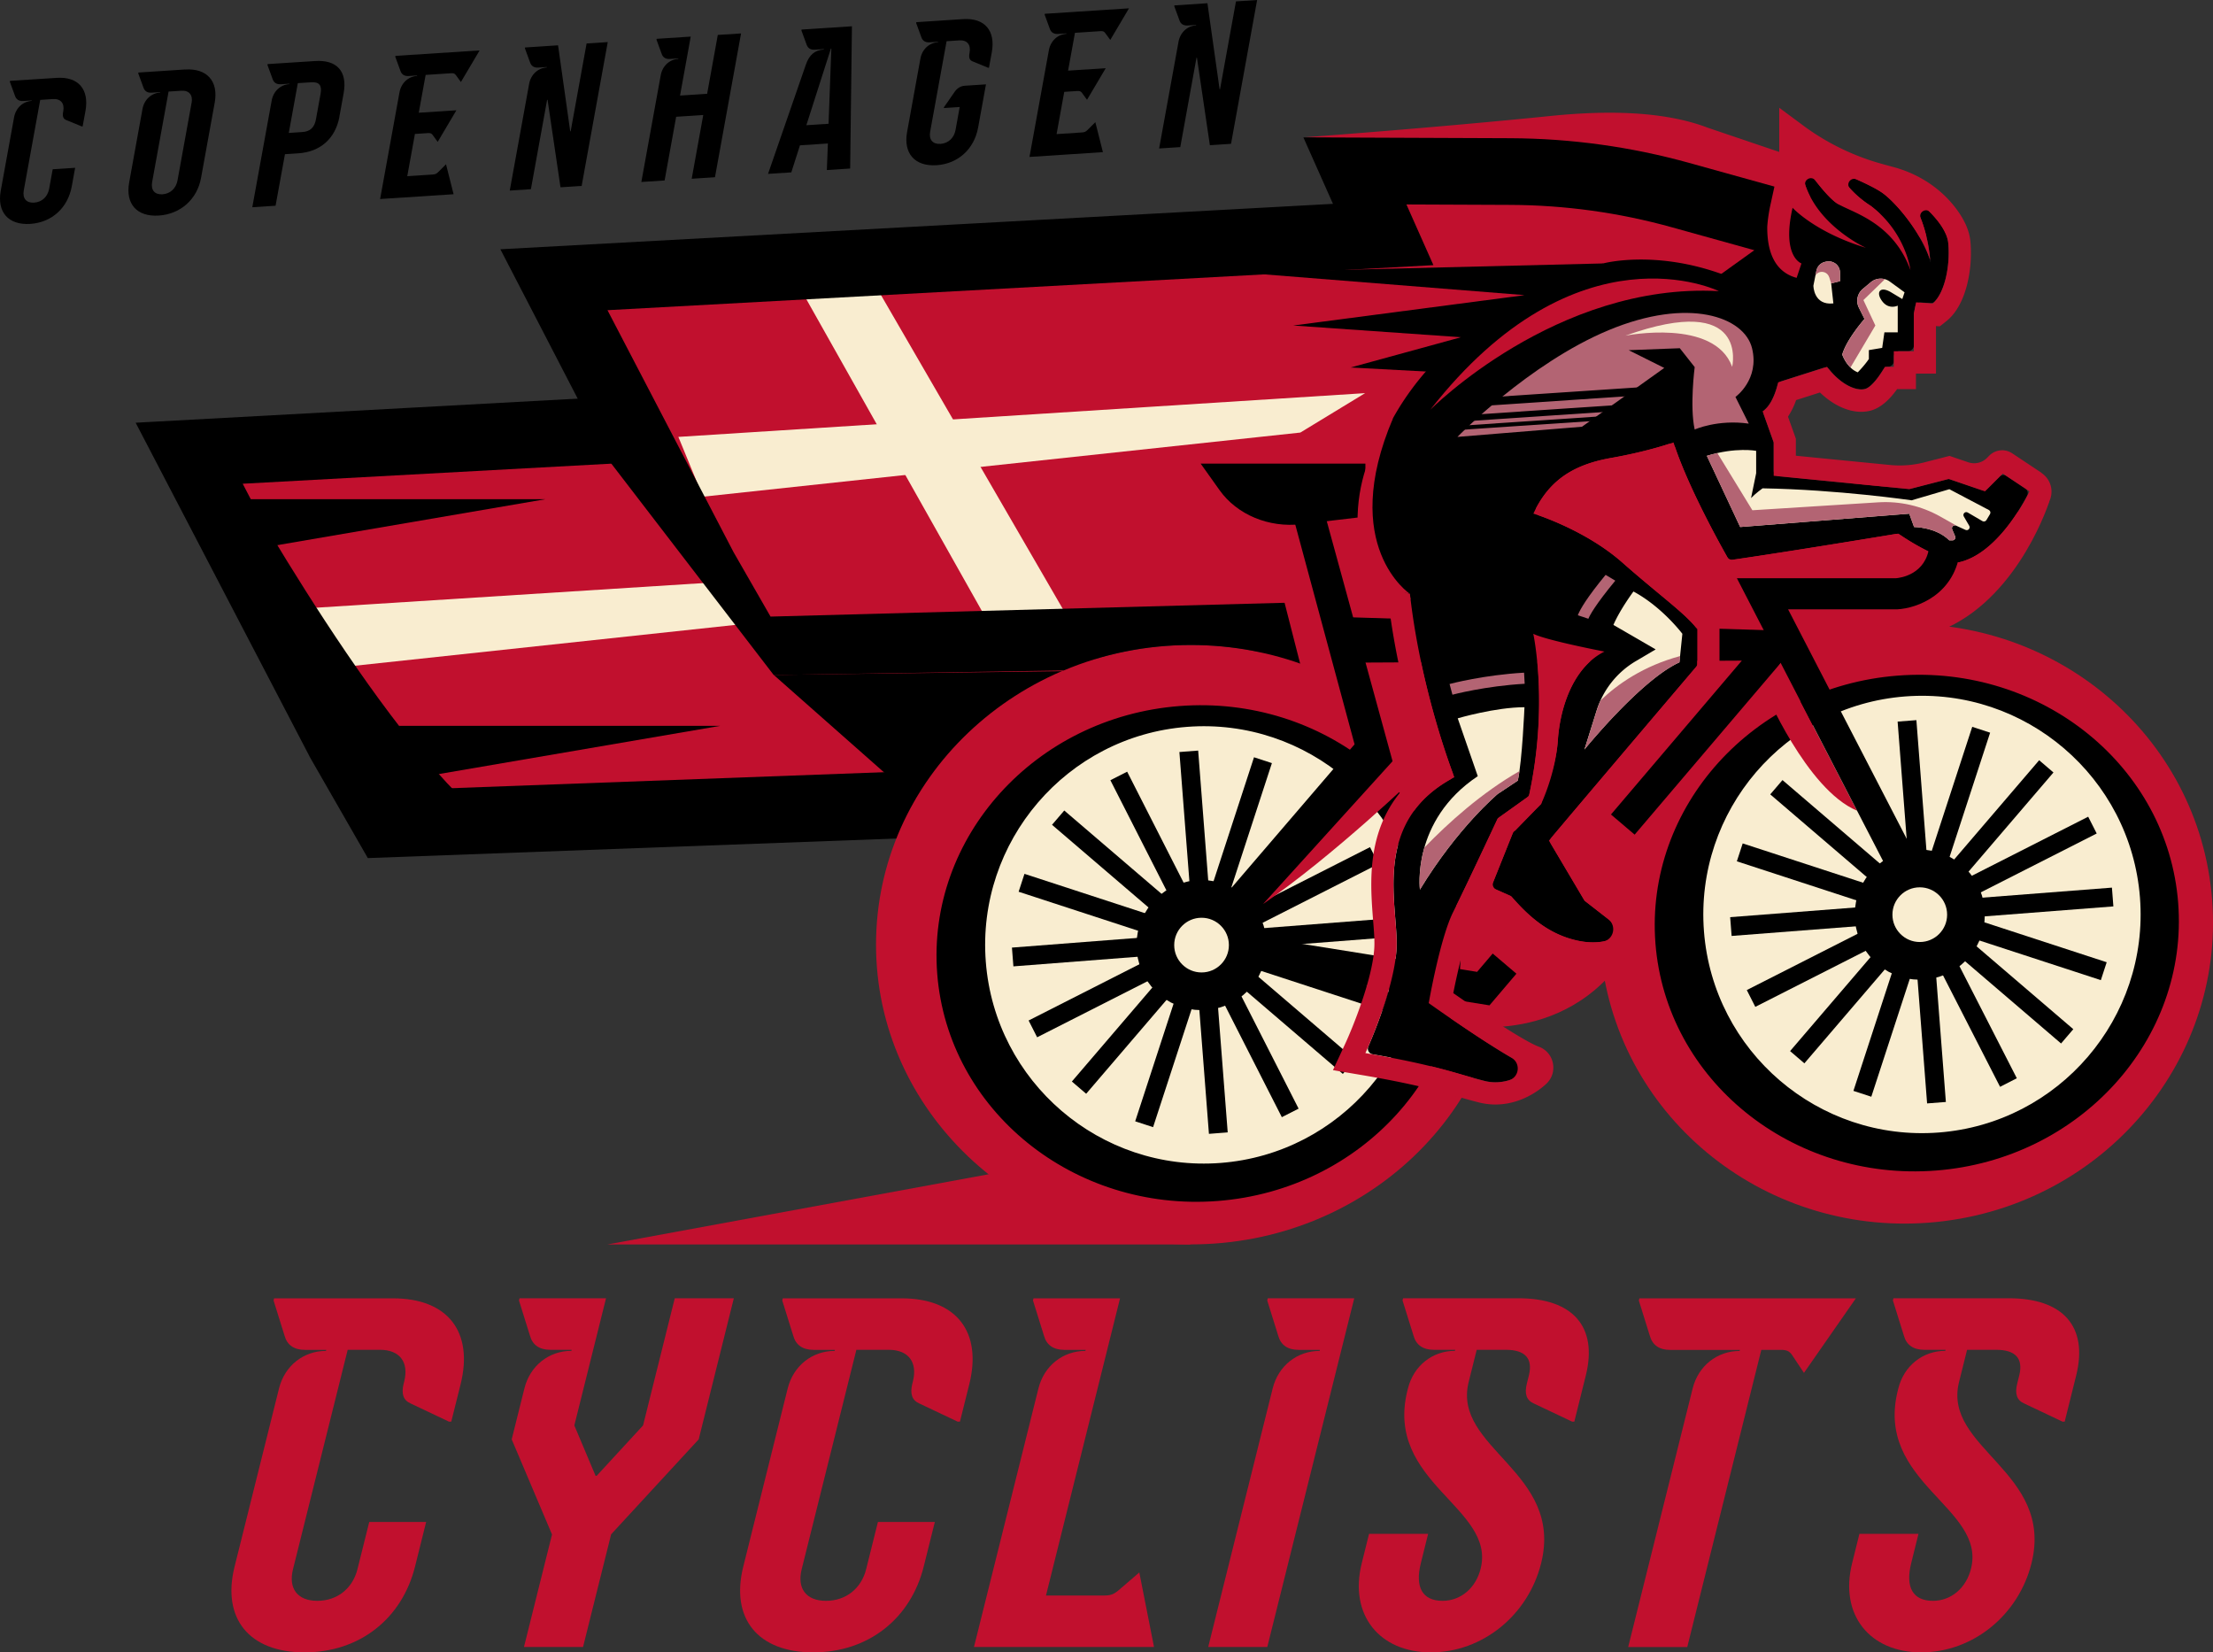 <svg xmlns="http://www.w3.org/2000/svg" id="Layer_1" width="398.586" height="297.57" data-name="Layer 1" viewBox="0 0 398.586 297.57"><rect x="0" y="0" width="398.586" height="297.57" fill="#333333" stroke="none"/><defs id="defs4"><style id="style2">.cls-2{fill:#c1102e}.cls-3,.cls-5{stroke-miterlimit:10;stroke:#000}.cls-5,.cls-7{fill:#f9edd0}.cls-8{fill:#b36473}.cls-3{stroke-width:3.39px;fill:none}.cls-5{stroke-width:6.79px}</style></defs><g id="g298" transform="translate(-61.417 -219.06)"><path id="path110" d="m384.26 256.48-28.53-8.95a64.9 64.9 0 0 0-18.29-2.97l-41.26-.76s23.32-1.7 44.55-3.86c9-.91 19.86-1.1 28.3 2.13l23.64 8.01" class="cls-2"/><g id="g254"><path id="polyline112" d="m383.32 265.53.19-20.37 24.19 8.24 6.79 7.3" class="cls-2"/><path id="path114" d="M430.56 309.25s-5.2 16.65-18.34 22.81-29.46 5.67-29.46 5.67l-2.75-10.62" class="cls-2"/><path id="path116" d="M326.54 403.86s23.59 3.65 32.04-21.99c8.46-25.64-5.79-26.08-5.79-26.08l-35.63 23.47" class="cls-2"/><path id="path118" d="m326.54 396.95 56.7-62.52-4.02-9.13s33.02 5.69 33.85-8.93c.84-14.62-34.22-9.38-34.22-9.38l-21.84-22.4-82.63 28.97" class="cls-2"/><path id="polyline120" d="m314.15 292.54-74.4-11.45 5.1 11.45-149.36 8.14 27.08 51.96 8.5 14.81 95.4-3.53" style="stroke-width:12.02px;fill:#c1102e;stroke-miterlimit:10;stroke:#000"/><path id="path122" d="m200.78 340.61 24.04 21.23 15.29 8.3s1.26-28.03 55.68-30.78"/><path id="polyline124" d="m117.09 328.58 85.99-5.47 37.71-2.4-11.67 7.1-107.6 11.55" class="cls-7"/><ellipse id="ellipse126" cx="275.91" cy="389.18" class="cls-2" rx="56.71" ry="53.98"/><g id="g150"><g id="g132"><circle id="circle128" cx="278.23" cy="389.22" r="42.78" class="cls-7"/><path id="path130" d="M280.74 435.34c-25.96 2.01-48.62-16.35-50.52-40.93-1.9-24.57 17.67-46.2 43.63-48.2 25.96-2.01 48.62 16.35 50.52 40.93 1.9 24.57-17.67 46.2-43.63 48.2m-5.54-85.38c-21.65 1.67-37.9 20.65-36.23 42.3s20.65 37.9 42.3 36.23 37.9-20.65 36.23-42.3-20.65-37.9-42.3-36.23"/></g><path id="line134" d="m275.53 354.36 5.32 68.76" class="cls-3"/><path id="line136" d="m243.81 391.4 68.76-5.32" class="cls-3"/><path id="line138" d="m252 366.31 52.38 44.86" class="cls-3"/><path id="line140" d="m255.76 414.93 44.86-52.38" class="cls-3"/><path id="line142" d="m247.45 404.35 61.49-31.22" class="cls-3"/><path id="line144" d="m293.8 419.48-30.88-60.68" class="cls-3"/><path id="line146" d="m267.49 421.52 21.4-65.56" class="cls-3"/><path id="line148" d="m310.97 399.44-65.56-21.4" class="cls-3"/></g><ellipse id="ellipse152" cx="404.75" cy="385.43" class="cls-2" rx="55.26" ry="53.98" transform="rotate(-5.88 404.63 385.366)"/><g id="g176"><g id="g158"><circle id="circle154" cx="407.59" cy="383.75" r="42.78" class="cls-7"/><path id="path156" d="M410.1 429.86c-25.96 2.01-48.62-16.35-50.52-40.93-1.9-24.57 17.67-46.2 43.63-48.2 25.96-2.01 48.62 16.35 50.52 40.93 1.9 24.57-17.67 46.2-43.63 48.2m-5.55-85.38c-21.65 1.67-37.9 20.65-36.23 42.3s20.65 37.9 42.3 36.23 37.9-20.65 36.23-42.3-20.65-37.9-42.3-36.23"/></g><path id="line160" d="m404.89 348.88 5.31 68.76" class="cls-3"/><path id="line162" d="m373.17 385.92 68.76-5.32" class="cls-3"/><path id="line164" d="m381.36 360.83 52.38 44.86" class="cls-3"/><path id="line166" d="m385.12 409.45 44.86-52.38" class="cls-3"/><path id="line168" d="m376.8 398.87 61.49-31.22" class="cls-3"/><path id="line170" d="m423.16 414.01-17.25-33.7" class="cls-3"/><path id="line172" d="m396.85 416.04 21.4-65.56" class="cls-3"/><path id="line174" d="m440.33 393.96-65.56-21.4" class="cls-3"/></g><path id="path178" d="M364.06 254.19c-9.95-2.77-20.23-4.19-30.56-4.23l-28.05-.11 5.1 11.45-149.36 8.15 27.08 51.96 8.51 14.81 72.78-1.96 6.33-.17 52.34-1.41-4.21-22.86 67.05-48.12-27.01-7.5z" class="cls-2"/><path id="polyline180" d="m204.82 269.7 37 65.7h14.89l-41.51-71.64" class="cls-7"/><path id="polyline182" d="m183.6 297.74 85.98-5.48 37.71-2.4-11.67 7.1-107.6 11.55" class="cls-7"/><path id="path184" d="m404.76 259.26-39.1-10.86c-10.47-2.91-21.28-4.4-32.14-4.45l-37.35-.15 5.33 11.97-149.96 8.18 19.99 38.61 29.24 38.06 52.24-.82c7-2.95 14.75-4.58 22.9-4.58 7.48 0 14.63 1.38 21.17 3.89l38.32-.6-4.79-26.01 74.15-53.22zM200.2 330.1l-6.66-11.6-22.71-43.58 148.76-8.11-4.86-10.93 18.76.08c9.79.04 19.54 1.39 28.97 4.01l14.93 4.15-59.96 43.03 3.63 19.7-120.85 3.25z"/><path id="polyline186" d="m296.93 343.82-5.43-21.23h17.55l15.52 21.59" class="cls-2"/><path id="path188" d="M307.34 302.55h-29.67l3.41 4.79c3.14 4.41 8.87 6.8 14.68 6.12l11.58-1.36"/><path id="path190" d="M409.1 266.1s0 .49-.05-.06c0-.08-.02-.16-.05-.24-1.69-5.12-6.36-10.54-8.72-12.12-1.15-.77-2.95-1.63-4.51-2.32-.99-.44-1.91.79-1.19 1.6 1.57 1.77 3.34 2.91 3.65 3.1l.09.06q.825.63 1.53 1.29c.91.85-.23 2.27-1.27 1.59-2.6-1.7-5.11-2.5-6.31-3.31-1.14-.76-2.64-2.51-3.9-4.14-.71-.91-2.15-.13-1.77.96.82 2.39 2.23 4.39 3.77 6.02.81.85-.26 2.16-1.27 1.57-1.58-.92-2.75-1.78-3.54-2.43a1.02 1.02 0 0 0-1.65.63c-.83 5.19.57 7.17 1.4 7.86.32.26.43.7.3 1.09l-1.16 3.47c-.12.36-.43.62-.8.68l-3.85.64a.98.98 0 0 1-.67-.12c-8.86-5.02-16.84-6.12-22.17-6.12-4.21 0-6.76.69-6.76.69-34.45 10.42-43.67 34.85-42.87 46.83.65 9.78 5.58 12.04 7.37 12.54.4.11.68.45.73.86 1.79 15.1 6.38 28.16 7.62 31.49.17.46-.01.99-.44 1.23-14.29 8.11-9.27 22.95-9.66 30.43-.32 6.12-3.75 14.56-5.08 17.64-.26.61.12 1.29.77 1.41 11.97 2.09 15.5 3.62 20.14 4.79.69.17 1.35.25 1.98.25 2.11 0 3.88-.83 5.02-1.56.66-.42.61-1.41-.09-1.77-4.75-2.4-14.08-8.93-16.39-10.57-.32-.23-.48-.62-.41-1.01.46-2.5 2.23-11.66 4.29-15.79 2.2-4.41 7.1-14.87 7.9-16.59.07-.16.19-.29.33-.4l5.07-3.62c.21-.15.35-.37.41-.62 2.71-12.68 1.63-23.15 1.02-27.13-.11-.74.59-1.35 1.31-1.13 2.38.74 6.25 1.59 8.76 2.11.84.17 1.11 1.25.44 1.78-4.19 3.35-6.06 9.5-6.41 14.74-.34 5.1-2.65 9.73-3 11.42-.06.3.27-.14 0 0l-4.68 4.83c-.21.11-.38.3-.47.52l-3.5 8.76c-.2.51.03 1.09.53 1.31l2.5 1.11c.13.06.25.15.35.26 2.78 3.16 6.36 6.67 11.87 7.85.99.21 1.89.3 2.71.3 2.03 0 3.51-.54 4.46-1.04.65-.35.73-1.25.15-1.71l-5.96-4.64a1 1 0 0 1-.25-.29l-5.94-10.03c-.22-.37-.18-.84.09-1.17 4.72-5.63 23.65-27.92 26.01-30.69.16-.18.24-.42.24-.66v-5.82c0-.23-.07-.45-.22-.63-2.21-2.75-6.69-5.91-13.28-11.72-5.39-4.76-12.29-7.51-14.93-8.45-.58-.21-.85-.89-.56-1.44 2.82-5.28 7.09-7.82 13.49-8.95 4.94-.87 8.62-1.95 10.26-2.48.53-.17 1.09.11 1.27.64 2.59 7.54 7.95 17.19 9.35 19.67.21.37.61.56 1.03.5 10.32-1.49 26.62-4.19 29.36-4.64.26-.04.52.02.74.16 5.36 3.62 9.25 4.69 10.24 4.92.15.04.31.04.47 0 6.24-1.48 10.83-9.37 12.18-11.95.24-.46.09-1.03-.34-1.32l-3.36-2.24c-.4-.27-.94-.22-1.29.13l-2.16 2.16c-.27.27-.68.37-1.05.24l-5.64-1.92c-.19-.06-.39-.07-.58-.02l-6.62 1.71c-.12.03-.24.04-.35.03l-23.34-2.3c-.52-.05-.92-.49-.92-1.02v-4.91c0-.12-.02-.23-.06-.34l-1.69-4.74c-.13-.38-.05-.8.25-1.07 1.23-1.13 1.92-3.29 2.18-4.3.09-.34.34-.6.68-.71l7.59-2.42c.39-.13.83 0 1.09.32 2 2.44 4.21 3.55 5.75 3.55.23 0 .45-.03.64-.07 1.24-.31 2.71-2.52 3.32-3.52.19-.3.51-.49.87-.49.56 0 1.02-.46 1.02-1.02v-.76c0-.56.46-1.02 1.02-1.02h1.57c.56 0 1.02-.46 1.02-1.02v-5.69c0-.07 0-.13.02-.2l.21-1.03c.1-.5.56-.85 1.07-.82l1.67.11c.3.02.59-.08.79-.3 1.79-1.86 2.82-6.35 2.45-10.49-.18-1.94-1.68-3.96-3.3-5.61-.77-.79-2.08.06-1.68 1.09 1.2 3.04 1.59 5.98 1.71 7.55.02.06.04.12.06.19"/><path id="polygon192" d="m305.39 353.1-12.43-46.05 5.41-1.48 14.03 51.18-28.27 30.4 43.33 6.93 2.81-3.3 4.27 3.63-4.85 5.7-56.83-9.09z"/><path id="path194" d="m355.84 369.37-4.27-3.63 23.57-27.71-71.59.37.27-8.2 76.65 2.38c1.21.04 2.27.75 2.76 1.85.49 1.11.31 2.37-.47 3.29l-26.92 31.64z"/><path id="path196" d="M317.16 379.27s-1.6-12.42 10.42-20.43l-3.61-10.42s6.81-2 12.02-2c0 0-.4 9.61-1.2 13.22l-3.61 2.4s-7.21 6.01-14.02 17.23" class="cls-7"/><path id="path198" d="M346.8 354.03s10.16-12.55 17.1-15.69l.53-5.14s-3.61-4.82-8.81-7.62c0 0-2.4 3.21-3.61 6.02l7.61 4.41-3.59 2.12a15.83 15.83 0 0 0-7.04 8.88l-2.2 7.03z" class="cls-7"/><path id="path200" d="m323.02 344.18-.52-1.94c.25-.07 6.19-1.63 13.42-2.04l.11 2c-7.03.39-12.96 1.95-13.02 1.97z" class="cls-8"/><path id="path202" d="m368.84 301.15 6.01 12.82 30.45-2.4.87 2.4s3.94 0 6.34 2.4h.57c.37 0 .63-.38.48-.72l-.53-1.25c-.19-.44.26-.87.7-.68l1.7.77c.46.21.92-.3.67-.74l-.98-1.68c-.27-.46.25-.98.71-.71l2.65 1.55c.25.14.56.06.71-.18l.65-1.09c.15-.26.06-.59-.2-.73l-7.12-3.75-6.81 2s-13.22-1.93-26.84-2.16c0 0-1.33.96-2.07 1.76l.92-4.48v-4.03s-3.66-.71-8.87.9z" class="cls-7"/><path id="path204" d="M350.6 322.59c-3.33 4.06-4.57 6.15-5 7.27l1.9.63c.27-.66 1.27-2.52 4.85-6.86l-1.74-1.04z" class="cls-8"/><path id="path206" d="M335.08 357.93c-6.79 3.9-12.77 9.27-17.12 13.77-1.22 4.28-.8 7.57-.8 7.57 6.81-11.22 14.02-17.23 14.02-17.23l3.61-2.4c.11-.48.2-1.06.3-1.71z" class="cls-8"/><path id="path208" d="m363.9 338.34.12-1.13c-6.59 1.78-11.24 5.03-14.33 7.99-.26.58-.5 1.19-.69 1.8l-2.2 7.03s10.16-12.54 17.1-15.69" class="cls-8"/><path id="path210" d="M370.73 300.65c-.6.13-1.24.3-1.9.5l6.01 12.82 30.45-2.4.87 2.4s3.94 0 6.34 2.4h.57c.37 0 .63-.38.48-.73l-.53-1.25c-.19-.44.26-.87.7-.68l.2.09-3.04-1.72c-3.39-1.91-7.26-2.8-11.14-2.56l-22.7 1.43-6.32-10.32z" class="cls-8"/><path id="path212" d="m429.15 304.23-4.81-3.2-.5-.33a3.27 3.27 0 0 0-4.13.41l-.42.42a3.26 3.26 0 0 1-3.37.78l-2.24-.76-1.13-.39-1.16.3-3.36.86c-2.01.52-4.1.68-6.17.48l-16.99-1.67v-3.07l-.23-.65-1.19-3.32c.66-.98 1.14-2.04 1.47-2.98l4.29-1.37c2.31 2.21 4.96 3.48 7.43 3.48.56 0 1.1-.07 1.62-.19 1.95-.49 3.59-2.13 4.84-3.89h3.4v-2.8h3.61v-8.56l.69.05 1.22-.97c3.58-2.87 4.74-9.42 4.29-14.31-.2-2.25-1.37-4.39-2.82-6.24-2.76-3.51-6.64-5.97-10.95-7.14l-1.97-.54a43.2 43.2 0 0 1-14.44-7.01l-4.25-3.15v10.21l-1.51 6.92c-.35 1.53-.56 2.96-.65 4.28-.04 4.14 1.12 8.09 5.29 9.22l.87-2.6s-3.61-1.2-1.6-10.02c0 0 4.01 4.41 13.22 7.21 0 0-11.62-5.21-11.62-15.62 0 0 4.01 6.01 6.41 7.61s10.02 3.2 13.22 12.02c0 0-.8-6.81-7.21-11.62 0 0-4.01-2.4-5.61-6.01 0 0 5.21 2 7.61 3.61 2.38 1.58 7.1 7.08 8.76 12.23-.19-2.39-.98-7.95-4.35-12.23 0 0 7.21 4.81 7.61 9.21.4 4.41-.8 9.21-2.8 10.82l-3-.2-.4 2v6.81h-3.61v2.8h-1.6s-2 3.61-3.61 4.01c-.2.05-.41.07-.64.07-1.64 0-4.06-1.27-6.17-4.08l-8.81 2.8s-.8 4.01-2.8 5.21l2 5.61v6.01l24.44 2.4 7.09-1.83 6.53 2.23 3.2-3.2 4.81 3.2s-5.21 11.22-12.82 12.82c0 0-4.41-.8-10.82-5.21 0 0-19.23 3.2-30.45 4.81 0 0-7.21-12.42-10.02-21.23 0 0-4.41 1.6-11.22 2.8s-11.22 4.01-14.02 10.02c0 0 9.21 2.8 16.02 8.81s11.37 9.18 13.5 12v6.55s-22.71 26.72-26.72 31.53l6.41 10.82 4.29 3.34c1.54 1.2.95 3.68-.97 4.02-.55.1-1.15.15-1.82.15-.82 0-1.72-.09-2.71-.3-5.61-1.2-9.21-4.81-12.02-8.01l-3.61-1.6 4.01-10.02 5.01-5.01s2.6-5.41 3-11.42 2.8-13.22 8.41-16.02c0 0-10.42-2-12.82-3.2 0 0 2.8 12.82-.8 29.24l-5.61 4.01s-5.61 12.02-8.01 16.83-4.41 16.43-4.41 16.43 9.07 6.48 14.92 9.85c1.69.98 1.39 3.5-.48 4.05-.74.22-1.56.36-2.44.36-.63 0-1.29-.07-1.98-.25-4.81-1.2-8.41-2.8-21.43-5.01 0 0 5.21-11.22 5.61-18.83s-4.81-22.83 10.42-30.85c0 0-6.01-15.19-8.01-33.04 0 0-1.35-.13-2.95-1.25l-3.73 2.12c1.02.95 2.07 1.62 3 2.08 1.66 12.45 5.02 23.23 6.8 28.37-4.63 3.21-7.69 7.5-9.1 12.79-1.4 5.22-.98 10.48-.65 14.7.15 1.85.29 3.6.22 4.87-.29 5.59-3.88 14.42-5.24 17.35l-2.21 4.76 5.17.88c9.41 1.59 13.78 2.86 17.29 3.88 1.29.38 2.52.73 3.84 1.06.97.24 1.96.37 2.95.37 5.29 0 8.87-3.43 9.27-3.82 2.07-2.07 1.29-5.6-1.46-6.6-2.49-.91-10.03-5.9-15.39-9.64.78-3.92 2.18-10.05 3.58-12.84.37-.75.82-1.66 1.31-2.67l.29.13 2.81 1.25c3.24 3.6 7.41 7.29 13.6 8.62 1.2.26 2.4.39 3.55.39 5.31 0 8.22-2.76 8.54-3.07l1.49-1.49c1.66-1.66.48-4.5-1.87-4.5l-6.61-5.14-4.57-7.72c6.63-7.86 24.67-29.1 24.88-29.34l.95-1.12v-9.36l-.81-1.07c-1.63-2.16-4.11-4.22-7.55-7.07-1.89-1.57-4.04-3.35-6.5-5.52-4.17-3.68-9.09-6.24-12.65-7.79 2-2.15 4.71-3.38 8.69-4.09 3.27-.58 6.02-1.24 8.04-1.8 3.33 8.44 8.76 17.84 9.03 18.3l1.36 2.34 2.67-.38c9.28-1.33 24.16-3.77 28.98-4.56 6.19 3.98 10.5 4.85 11 4.94l.77.14.77-.16c9.31-1.96 15.01-13.72 15.63-15.05.83-1.79.23-3.92-1.41-5.02z" class="cls-2"/><path id="path214" d="M379.22 343.28s7.54 17.96 16.66 21.77l-13.76-26.59" class="cls-2"/><path id="path216" d="m288.91 381.87 25.24-27.84 2.22 4.92s-14.64 14.11-27.46 22.92" class="cls-2"/><path id="path218" d="m406.81 386.17-32.56-62.98h28.66c.74-.06 5.48-.65 6.01-5.89l5.58.56c-.82 8.24-7.79 10.75-11.35 10.93h-19.68l28.33 54.8-4.98 2.58z"/><circle id="circle220" cx="407.19" cy="383.78" r="8.32" class="cls-5"/><path id="path222" d="M315.35 326s-12.87-8.56-3.03-31.63c0 0-10.77 11.61-4.36 30.04" class="cls-2"/><path id="path224" d="m323.92 297.74 22.43-1.83 14.82-10.59-6.41-3.2 9.21-.35 2.68 3.4s-.92 7.09 0 11.24c0 0 4.13-1.86 9.74-1.06l-2.4-4.81s4.38-3.11 2.99-8.77-11.4-9.26-25.83-3.25-27.24 19.23-27.24 19.23z" class="cls-8"/><path id="path226" d="m391.63 273.7-.4-3.61 1.6-.4v-1.53c0-.67-.33-1.3-.88-1.68-.46-.32-1.03-.43-1.57-.32l-.23.05c-.8.17-1.42.8-1.58 1.6l-.54 2.69s0 3.61 3.61 3.2z" class="cls-7"/><path id="path228" d="m404.05 272.9.4-1.2-2.65-1.93a2.794 2.794 0 0 0-3.43.11l-1.44 1.2a2.78 2.78 0 0 0-.71 3.39l1.01 2.03s-3.2 3.61-4.01 6.41c0 0 .8 2.4 2.8 3.2 0 0 1.2-1.2 2-2.4v-1.6l2.4-.4.4-2.8h2.4v-4.81s-1.6.8-2.8-.8-.4-2.8 1.6-1.6l2 1.2z" class="cls-7"/><path id="path230" d="M354.17 279.51s16.02-3.2 19.23 5.61c0 0 3.2-13.62-19.23-5.61" class="cls-7"/><path id="path232" d="m390.88 268.98.35 1.12 1.6-.4v-1.47c0-.42-.11-.85-.34-1.2a2.055 2.055 0 0 0-2.11-.86l-.23.05c-.8.17-1.42.8-1.58 1.6l-.19.93v-.02c.55-1.07 2.14-.88 2.49.26z" class="cls-8"/><path id="path234" d="m394.71 285.24 4.48-7.56-2.15-4.58 3.87-3.76c-.86-.24-1.81-.06-2.53.54l-1.44 1.2c-1 .83-1.29 2.24-.71 3.39l1.01 2.03s-3.2 3.61-4.01 6.41c0 0 .44 1.31 1.48 2.32z" class="cls-8"/><path id="path236" d="M319.02 292.86s22.74-22.97 51.98-21.37c0 0-25.44-12.55-51.98 21.37" class="cls-2"/><path id="polygon238" d="m336.04 272.21-41.71 5.47 30.24 2.11-19.89 5.45 16.4.88 29.13-19.62-65.59 1.61z"/><path id="path240" d="M102.78 302.55s29.59 53.57 48.77 66.05l-24.39 1.54"/><path id="polyline242" d="m137.58 358.95 53.53-9.17h-57.83"/><path id="polyline244" d="m106.13 318.13 53.53-9.17h-57.83"/><circle id="circle246" cx="277.83" cy="389.26" r="8.32" class="cls-5"/><path id="rect248" d="M323.08 294.61h36.4v.74h-36.4z" transform="rotate(-3.84 341.166 294.845)"/><path id="rect250" d="M323.1 292.77h36.4v1.09h-36.4z" transform="rotate(-3.84 341.221 293.205)"/><path id="rect252" d="M323.08 289.84h36.4v1.47h-36.4z" transform="rotate(-3.84 341.162 290.515)"/></g><path id="polyline256" d="M275.91 443.17H170.82l77.46-14.26" class="cls-2"/><g id="g274"><path id="path258" d="M142.67 475.08h-.39l-6.92-3.28c-1.31-.58-1.69-1.74-1.24-3.57l.1-.39c.87-3.48-.8-5.7-4.38-5.7h-5.8l-9.85 39.51c-.87 3.48.8 5.7 4.38 5.7s6.36-2.22 7.23-5.7l2.12-8.5h10.25l-2 8.02c-2.34 9.37-9.95 15.46-19.91 15.46s-14.93-6.09-12.59-15.46l8-32.07c1.01-4.06 4.39-6.76 8.46-6.76l.05-.19h-3.87c-1.93 0-3.17-.87-3.63-2.51l-1.99-6.38.1-.39h21.38c9.96 0 14.54 6.09 12.21 15.46l-1.69 6.76z" class="cls-2"/><path id="path260" d="m160.83 495.37-7.25-17.1 2.29-9.18c1.01-4.06 4.39-6.76 8.46-6.76l.05-.19h-3.87c-1.93 0-3.17-.87-3.63-2.51l-1.99-6.38.1-.39h15.58l-5.71 22.9 3.83 9.08h.19l8.36-9.08 5.71-22.9h10.64l-6.33 25.41-15.77 17.1-5.06 20.29h-10.64l5.06-20.29z" class="cls-2"/><path id="path262" d="M234.29 475.08h-.39l-6.92-3.28c-1.31-.58-1.69-1.74-1.24-3.57l.1-.39c.87-3.48-.8-5.7-4.38-5.7h-5.8l-9.85 39.51c-.87 3.48.8 5.7 4.38 5.7s6.36-2.22 7.23-5.7l2.12-8.5h10.25l-2 8.02c-2.34 9.37-9.95 15.46-19.91 15.46s-14.93-6.09-12.59-15.46l8-32.07c1.01-4.06 4.39-6.76 8.46-6.76l.05-.19h-3.87c-1.93 0-3.17-.87-3.63-2.51l-1.99-6.38.1-.39h21.38c9.96 0 14.54 6.09 12.21 15.46l-1.69 6.76z" class="cls-2"/><path id="path264" d="M269.25 515.66h-32.41l11.61-46.56c1.01-4.06 4.39-6.76 8.46-6.76l.05-.19h-3.87c-1.93 0-3.17-.87-3.63-2.51l-1.99-6.38.1-.39h15.58l-13.34 53.52h10.45c1.16 0 1.69-.19 2.54-.87l3.82-3.28 2.65 13.43z" class="cls-2"/><path id="path266" d="M289.75 452.87h15.58l-15.66 62.79h-10.64l11.61-46.56c1.01-4.06 4.39-6.76 8.46-6.76l.05-.19h-3.87c-1.93 0-3.17-.87-3.63-2.51l-1.99-6.38.1-.39z" class="cls-2"/><path id="path268" d="m327.39 462.14-1.45 5.8c-2.99 11.98 17.16 16.13 13.05 32.65-2.34 9.37-10.58 16.04-19.86 16.04s-14.76-6.76-12.45-16.04l1.32-5.31h10.64l-1.32 5.31c-1.06 4.25.25 6.76 3.92 6.76 3.29 0 6-2.32 6.86-5.8 2.75-11.01-17.33-15.46-13.19-32.07l.1-.39c1.01-4.06 4.39-6.76 8.46-6.76l.05-.19h-3.87c-1.93 0-3.17-.87-3.63-2.51l-1.99-6.38.1-.39h20.8c9.77 0 14.3 5.12 12.11 13.91l-2.07 8.31h-.39l-6.92-3.28c-1.31-.58-1.7-1.74-1.24-3.57l.36-1.45c.77-3.09-.68-4.64-4.16-4.64h-5.22z" class="cls-2"/><path id="path270" d="m395.68 452.87-9.35 13.43-2.18-3.28c-.51-.68-.94-.87-2.11-.87h-3.39l-13.34 53.52h-10.64l11.61-46.56c1.01-4.06 4.4-6.76 8.46-6.76l.05-.19h-12.58c-1.93 0-3.17-.87-3.63-2.51l-1.99-6.38.1-.39h38.99z" class="cls-2"/><path id="path272" d="m415.71 462.14-1.45 5.8c-2.99 11.98 17.16 16.13 13.05 32.65-2.34 9.37-10.58 16.04-19.86 16.04s-14.76-6.76-12.45-16.04l1.32-5.31h10.64l-1.32 5.31c-1.06 4.25.25 6.76 3.92 6.76 3.29 0 6-2.32 6.86-5.8 2.75-11.01-17.33-15.46-13.19-32.07l.1-.39c1.01-4.06 4.39-6.76 8.46-6.76l.05-.19h-3.87c-1.93 0-3.17-.87-3.63-2.51l-1.99-6.38.1-.39h20.8c9.77 0 14.3 5.12 12.11 13.91l-2.07 8.31h-.39l-6.92-3.28c-1.31-.58-1.7-1.74-1.24-3.57l.36-1.45c.77-3.09-.68-4.64-4.16-4.64h-5.22z" class="cls-2"/></g><g id="g296"><path id="path276" d="M76.3 241.83h-.15l-2.8-1.15c-.53-.2-.71-.66-.57-1.42l.03-.16c.26-1.43-.45-2.29-1.86-2.2l-2.29.15-2.96 16.3c-.26 1.43.45 2.29 1.86 2.2s2.45-1.06 2.71-2.5l.64-3.51 4.04-.26-.6 3.31c-.7 3.87-3.56 6.53-7.48 6.79-3.92.25-6.02-2.09-5.32-5.96l2.4-13.23c.3-1.67 1.57-2.86 3.17-2.96v-.08l-1.51.1c-.76.05-1.27-.27-1.49-.93l-.93-2.54.03-.16 8.42-.54c3.92-.25 5.87 2.1 5.17 5.96z"/><path id="path278" d="M94.77 231.58c3.92-.25 6.02 2.09 5.32 5.96l-2.46 13.55c-.7 3.87-3.71 6.54-7.63 6.79s-6.02-2.09-5.32-5.96l2.4-13.23c.3-1.67 1.57-2.86 3.17-2.96v-.08l-1.51.1c-.76.05-1.27-.27-1.49-.93l-.93-2.54.03-.16 8.42-.55zm1.16 6.02c.26-1.44-.45-2.29-1.86-2.2l-2.29.15-2.96 16.3c-.26 1.43.45 2.29 1.86 2.2s2.45-1.07 2.71-2.5l2.53-13.95z"/><path id="path280" d="M122.56 240.05c-.72 3.95-3.45 6.37-7.42 6.62l-2.4.16-1.69 9.28-4.19.27 3.49-19.21c.3-1.67 1.57-2.86 3.17-2.96v-.08l-1.51.1c-.76.05-1.27-.27-1.49-.93l-.93-2.54.03-.16 8.53-.55c3.96-.26 5.87 1.86 5.16 5.81l-.76 4.18zm-9.12 2.95 2.4-.16c1.45-.09 2.22-.81 2.49-2.33l.83-4.58c.27-1.51-.25-2.15-1.7-2.05l-2.4.15-1.63 8.97z"/><path id="path282" d="m143.1 254.04-13.22.86 3.49-19.21c.3-1.67 1.57-2.86 3.17-2.96v-.08l-1.51.1c-.76.05-1.27-.27-1.49-.93l-.93-2.54.03-.16 15.16-.98-3.37 5.69-.93-1.28c-.22-.26-.39-.33-.85-.3l-4.57.3-1.24 6.81 6.78-.44-3.37 5.69-.93-1.28c-.22-.26-.39-.33-.85-.3l-2.32.15-1.38 7.61 4.57-.3c.46-.03.66-.12.98-.42l1.43-1.43 1.36 5.38z"/><path id="path284" d="m155.99 227.61 5.94-.39 2.19 15.49h.08l2.87-15.82 3.81-.25-4.7 25.9-3.81.25-2.33-15.76h-.08l-2.92 16.1-3.81.25 3.49-19.21c.3-1.67 1.57-2.86 3.17-2.96v-.08l-1.51.1c-.76.05-1.27-.27-1.49-.93l-.93-2.54.03-.16z"/><path id="path286" d="m185.82 225.67-1.92 10.6 4.88-.32 1.92-10.6 4.19-.27-4.7 25.9-4.19.27 2.08-11.48-4.88.32-2.08 11.47-4.19.27 3.49-19.21c.3-1.67 1.57-2.86 3.17-2.96v-.08l-1.51.1c-.76.05-1.27-.27-1.49-.93l-.93-2.54.03-.16 6.13-.4z"/><path id="path288" d="m210.34 249.68.19-4.78-5.03.33-1.56 4.87-4.19.27 6.81-19.66c.63-1.81 1.61-2.62 3.24-2.73v-.08l-1.62.11c-.76.05-1.27-.27-1.49-.93l-.93-2.54.03-.16 9.07-.59-.32 25.62-4.19.27zm-3.69-8.07 4-.26.5-13.54h-.08z"/><path id="path290" d="m231.91 226.47-2.96 16.3c-.26 1.43.45 2.29 1.86 2.2s2.45-1.07 2.71-2.5l.75-4.14-2.86.19.03-.16 1.89-2.72c.47-.7 1.1-1.09 1.86-1.14l3.81-.25-1.41 7.77c-.71 3.9-3.63 6.54-7.48 6.79-3.93.25-6.01-2.13-5.32-5.96l2.4-13.23c.3-1.67 1.57-2.86 3.17-2.96v-.08l-1.51.1c-.76.05-1.27-.27-1.49-.93l-.93-2.54.03-.16 8.42-.55c3.92-.25 5.87 2.1 5.17 5.97l-.51 2.79h-.15l-2.8-1.15c-.53-.2-.71-.66-.57-1.42l.03-.16c.26-1.44-.45-2.29-1.86-2.2l-2.29.15z"/><path id="path292" d="m260.06 246.46-13.22.86 3.49-19.21c.3-1.67 1.57-2.86 3.17-2.96v-.08l-1.51.1c-.76.05-1.27-.27-1.49-.93l-.93-2.54.03-.16 15.16-.98-3.37 5.69-.94-1.28c-.22-.26-.39-.33-.85-.3l-4.57.3-1.24 6.81 6.78-.44-3.37 5.69-.93-1.28c-.22-.26-.39-.33-.85-.3l-2.32.15-1.38 7.61 4.57-.3c.46-.03.66-.12.98-.42l1.43-1.43 1.36 5.39z"/><path id="path294" d="m272.95 220.03 5.94-.39 2.19 15.49h.08l2.87-15.82 3.81-.25-4.7 25.9-3.81.25-2.33-15.76h-.08l-2.92 16.1-3.81.25 3.49-19.21c.3-1.67 1.57-2.86 3.17-2.96v-.08l-1.51.1c-.76.05-1.27-.27-1.49-.93l-.93-2.54.03-.16z"/></g></g></svg>